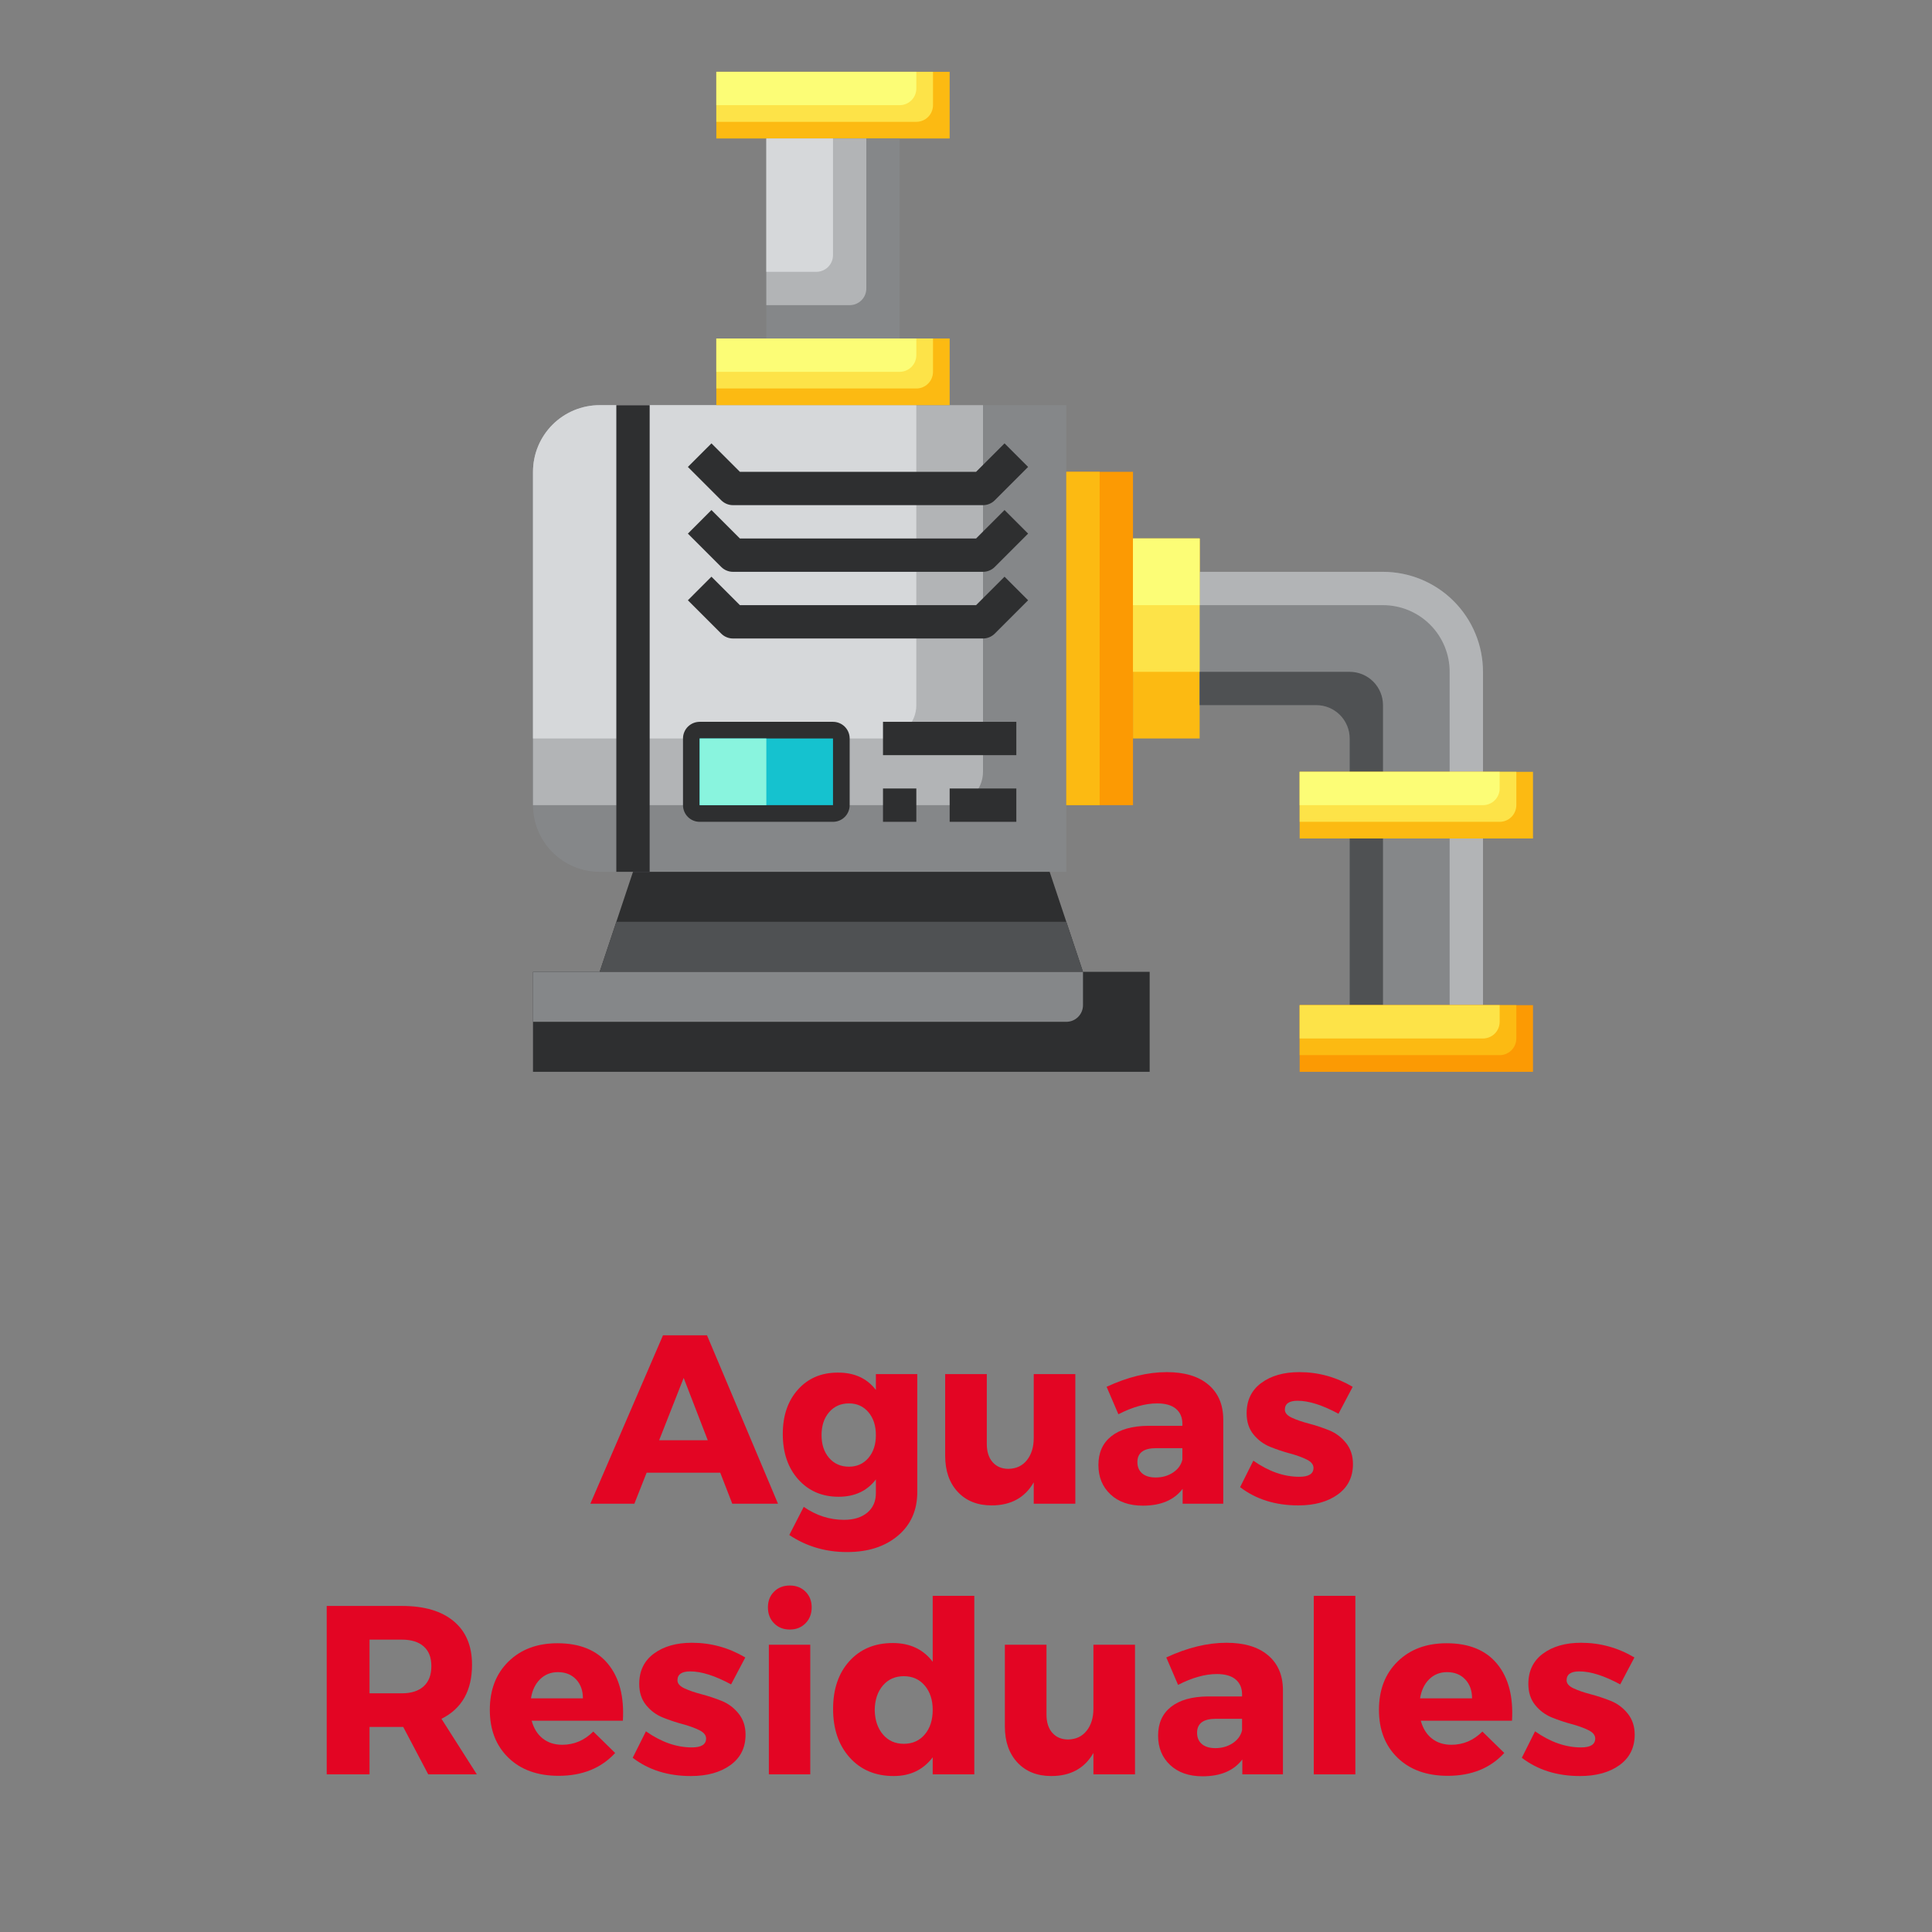 <svg xmlns="http://www.w3.org/2000/svg" xmlns:xlink="http://www.w3.org/1999/xlink" width="1080" zoomAndPan="magnify" viewBox="0 0 810 810" height="1080" preserveAspectRatio="xMidYMid meet" version="1.0"><rect x="0" y="0" width="810" height="810" fill="#808080" stroke="none"/><defs><g/><clipPath id="aab03c97c2"><path d="M 223.461 169 L 448 169 L 448 366 L 223.461 366 Z M 223.461 169 " clip-rule="nonzero"/></clipPath><clipPath id="03feb0e526"><path d="M 223.461 169 L 413 169 L 413 338 L 223.461 338 Z M 223.461 169 " clip-rule="nonzero"/></clipPath><clipPath id="0925e314a7"><path d="M 223.461 169 L 385 169 L 385 310 L 223.461 310 Z M 223.461 169 " clip-rule="nonzero"/></clipPath><clipPath id="3e1bae8865"><path d="M 223.461 407 L 482 407 L 482 449.363 L 223.461 449.363 Z M 223.461 407 " clip-rule="nonzero"/></clipPath><clipPath id="809ba1ac9d"><path d="M 300 30.113 L 399 30.113 L 399 59 L 300 59 Z M 300 30.113 " clip-rule="nonzero"/></clipPath><clipPath id="171016c837"><path d="M 544 421 L 642.711 421 L 642.711 449.363 L 544 449.363 Z M 544 421 " clip-rule="nonzero"/></clipPath><clipPath id="a38b02fdb6"><path d="M 544 323 L 642.711 323 L 642.711 352 L 544 352 Z M 544 323 " clip-rule="nonzero"/></clipPath><clipPath id="8901185433"><path d="M 300 30.113 L 392 30.113 L 392 52 L 300 52 Z M 300 30.113 " clip-rule="nonzero"/></clipPath><clipPath id="615ab7631c"><path d="M 300 30.113 L 385 30.113 L 385 45 L 300 45 Z M 300 30.113 " clip-rule="nonzero"/></clipPath><clipPath id="0a063f4b3e"><path d="M 223.461 407 L 455 407 L 455 429 L 223.461 429 Z M 223.461 407 " clip-rule="nonzero"/></clipPath></defs><g clip-path="url(#aab03c97c2)"><path fill="#858789" d="M 251.414 169.863 L 447.062 169.863 L 447.062 365.516 L 251.414 365.516 C 250.496 365.516 249.582 365.469 248.672 365.379 C 247.762 365.289 246.855 365.156 245.961 364.977 C 245.062 364.797 244.176 364.578 243.301 364.312 C 242.422 364.043 241.562 363.738 240.715 363.387 C 239.871 363.035 239.043 362.645 238.238 362.215 C 237.43 361.781 236.645 361.312 235.883 360.805 C 235.121 360.297 234.387 359.75 233.68 359.168 C 232.973 358.59 232.297 357.977 231.648 357.328 C 231 356.68 230.387 356.004 229.809 355.297 C 229.227 354.586 228.68 353.852 228.172 353.094 C 227.664 352.332 227.195 351.547 226.762 350.738 C 226.332 349.934 225.941 349.105 225.59 348.262 C 225.238 347.414 224.93 346.555 224.664 345.676 C 224.398 344.801 224.18 343.914 224 343.016 C 223.82 342.117 223.688 341.215 223.598 340.305 C 223.508 339.395 223.461 338.48 223.461 337.562 L 223.461 197.812 C 223.461 196.898 223.508 195.984 223.598 195.074 C 223.688 194.164 223.82 193.258 224 192.363 C 224.18 191.465 224.398 190.578 224.664 189.699 C 224.93 188.824 225.238 187.965 225.59 187.117 C 225.941 186.273 226.332 185.445 226.762 184.637 C 227.195 183.832 227.664 183.047 228.172 182.285 C 228.68 181.523 229.227 180.789 229.809 180.082 C 230.387 179.375 231 178.699 231.648 178.051 C 232.297 177.402 232.973 176.789 233.68 176.207 C 234.387 175.629 235.121 175.082 235.883 174.574 C 236.645 174.066 237.43 173.598 238.238 173.164 C 239.043 172.734 239.871 172.344 240.715 171.992 C 241.562 171.641 242.422 171.332 243.301 171.066 C 244.176 170.801 245.062 170.578 245.961 170.402 C 246.855 170.223 247.762 170.09 248.672 170 C 249.582 169.91 250.496 169.863 251.414 169.863 Z M 251.414 169.863 " fill-opacity="1" fill-rule="nonzero"/></g><g clip-path="url(#03feb0e526)"><path fill="#b2b4b6" d="M 412.125 323.59 L 412.125 169.863 L 251.414 169.863 C 250.496 169.863 249.582 169.91 248.672 170 C 247.762 170.09 246.855 170.223 245.961 170.402 C 245.062 170.578 244.176 170.801 243.301 171.066 C 242.422 171.332 241.562 171.641 240.715 171.992 C 239.871 172.344 239.043 172.734 238.238 173.164 C 237.43 173.598 236.645 174.066 235.883 174.574 C 235.121 175.082 234.387 175.629 233.68 176.207 C 232.973 176.789 232.297 177.402 231.648 178.051 C 231 178.699 230.387 179.375 229.809 180.082 C 229.227 180.789 228.68 181.523 228.172 182.285 C 227.664 183.047 227.195 183.832 226.762 184.637 C 226.332 185.445 225.941 186.273 225.59 187.117 C 225.238 187.965 224.93 188.824 224.664 189.699 C 224.398 190.578 224.18 191.465 224 192.363 C 223.82 193.258 223.688 194.164 223.598 195.074 C 223.508 195.984 223.461 196.898 223.461 197.812 L 223.461 337.562 L 398.148 337.562 C 399.066 337.562 399.977 337.477 400.875 337.297 C 401.777 337.117 402.648 336.852 403.496 336.5 C 404.344 336.148 405.152 335.719 405.914 335.207 C 406.676 334.699 407.383 334.121 408.031 333.473 C 408.68 332.82 409.262 332.117 409.77 331.352 C 410.281 330.59 410.711 329.785 411.062 328.938 C 411.414 328.09 411.676 327.215 411.855 326.316 C 412.035 325.414 412.125 324.508 412.125 323.59 Z M 412.125 323.59 " fill-opacity="1" fill-rule="nonzero"/></g><g clip-path="url(#0925e314a7)"><path fill="#d6d8da" d="M 251.414 169.863 C 250.496 169.863 249.582 169.91 248.672 170 C 247.762 170.09 246.855 170.223 245.961 170.402 C 245.062 170.578 244.176 170.801 243.301 171.066 C 242.422 171.332 241.562 171.641 240.715 171.992 C 239.871 172.344 239.043 172.734 238.238 173.164 C 237.43 173.598 236.645 174.066 235.883 174.574 C 235.121 175.082 234.387 175.629 233.68 176.207 C 232.973 176.789 232.297 177.402 231.648 178.051 C 231 178.699 230.387 179.375 229.809 180.082 C 229.227 180.789 228.68 181.523 228.172 182.285 C 227.664 183.047 227.195 183.832 226.762 184.637 C 226.332 185.445 225.941 186.273 225.59 187.117 C 225.238 187.965 224.93 188.824 224.664 189.699 C 224.398 190.578 224.18 191.465 224 192.363 C 223.82 193.258 223.688 194.164 223.598 195.074 C 223.508 195.984 223.461 196.898 223.461 197.812 L 223.461 309.613 L 370.199 309.613 C 371.117 309.613 372.027 309.523 372.926 309.344 C 373.828 309.168 374.699 308.902 375.547 308.551 C 376.395 308.199 377.199 307.77 377.965 307.258 C 378.727 306.75 379.434 306.168 380.082 305.52 C 380.73 304.871 381.309 304.168 381.82 303.402 C 382.328 302.641 382.762 301.836 383.109 300.988 C 383.461 300.141 383.727 299.266 383.906 298.367 C 384.086 297.465 384.176 296.559 384.176 295.641 L 384.176 169.863 Z M 251.414 169.863 " fill-opacity="1" fill-rule="nonzero"/></g><g clip-path="url(#3e1bae8865)"><path fill="#2e2f30" d="M 223.461 407.438 L 482 407.438 L 482 449.363 L 223.461 449.363 Z M 223.461 407.438 " fill-opacity="1" fill-rule="nonzero"/></g><path fill="#2e2f30" d="M 440.074 365.516 L 265.387 365.516 L 251.414 407.438 L 454.051 407.438 Z M 440.074 365.516 " fill-opacity="1" fill-rule="nonzero"/><path fill="#fcba12" d="M 475.012 225.766 L 502.961 225.766 L 502.961 309.613 L 475.012 309.613 Z M 475.012 225.766 " fill-opacity="1" fill-rule="nonzero"/><path fill="#858789" d="M 565.852 351.539 L 565.852 421.414 L 621.75 421.414 L 621.75 281.664 C 621.75 280.293 621.684 278.922 621.547 277.555 C 621.414 276.188 621.211 274.832 620.945 273.484 C 620.676 272.137 620.344 270.809 619.945 269.492 C 619.547 268.18 619.082 266.891 618.559 265.621 C 618.031 264.352 617.445 263.113 616.801 261.902 C 616.152 260.691 615.445 259.512 614.684 258.371 C 613.922 257.23 613.105 256.129 612.234 255.066 C 611.363 254.004 610.441 252.988 609.469 252.02 C 608.5 251.047 607.484 250.125 606.422 249.254 C 605.359 248.383 604.258 247.566 603.117 246.805 C 601.977 246.043 600.801 245.336 599.59 244.691 C 598.379 244.043 597.137 243.457 595.867 242.93 C 594.602 242.406 593.309 241.941 591.996 241.543 C 590.68 241.145 589.352 240.812 588.004 240.543 C 586.656 240.277 585.301 240.074 583.934 239.941 C 582.566 239.805 581.199 239.738 579.824 239.738 L 502.961 239.738 L 502.961 295.641 L 551.875 295.641 C 552.793 295.641 553.703 295.73 554.602 295.906 C 555.5 296.086 556.375 296.352 557.223 296.703 C 558.07 297.055 558.875 297.484 559.641 297.996 C 560.402 298.504 561.109 299.082 561.758 299.73 C 562.406 300.383 562.984 301.086 563.496 301.852 C 564.004 302.613 564.434 303.418 564.785 304.266 C 565.137 305.113 565.402 305.988 565.582 306.887 C 565.762 307.789 565.852 308.695 565.852 309.613 Z M 565.852 351.539 " fill-opacity="1" fill-rule="nonzero"/><path fill="#fcba12" d="M 300.324 141.914 L 398.148 141.914 L 398.148 169.863 L 300.324 169.863 Z M 300.324 141.914 " fill-opacity="1" fill-rule="nonzero"/><g clip-path="url(#809ba1ac9d)"><path fill="#fcba12" d="M 300.324 30.113 L 398.148 30.113 L 398.148 58.062 L 300.324 58.062 Z M 300.324 30.113 " fill-opacity="1" fill-rule="nonzero"/></g><path fill="#858789" d="M 321.289 58.062 L 377.188 58.062 L 377.188 141.914 L 321.289 141.914 Z M 321.289 58.062 " fill-opacity="1" fill-rule="nonzero"/><path fill="#fc9a03" d="M 447.062 197.812 L 475.012 197.812 L 475.012 337.562 L 447.062 337.562 Z M 447.062 197.812 " fill-opacity="1" fill-rule="nonzero"/><path fill="#2e2f30" d="M 258.398 169.863 L 272.375 169.863 L 272.375 365.516 L 258.398 365.516 Z M 258.398 169.863 " fill-opacity="1" fill-rule="nonzero"/><path fill="#2e2f30" d="M 349.238 302.625 L 293.336 302.625 C 292.879 302.625 292.426 302.672 291.973 302.762 C 291.523 302.852 291.086 302.984 290.664 303.16 C 290.238 303.336 289.836 303.551 289.457 303.805 C 289.074 304.059 288.723 304.348 288.395 304.672 C 288.07 304.996 287.781 305.352 287.527 305.73 C 287.273 306.113 287.059 306.516 286.883 306.941 C 286.707 307.363 286.574 307.801 286.484 308.25 C 286.395 308.699 286.352 309.156 286.352 309.613 L 286.352 337.562 C 286.352 338.023 286.395 338.477 286.484 338.926 C 286.574 339.379 286.707 339.812 286.883 340.238 C 287.059 340.66 287.273 341.066 287.527 341.445 C 287.781 341.828 288.07 342.18 288.395 342.504 C 288.723 342.828 289.074 343.117 289.457 343.375 C 289.836 343.629 290.238 343.844 290.664 344.02 C 291.086 344.195 291.523 344.328 291.973 344.418 C 292.426 344.508 292.879 344.551 293.336 344.551 L 349.238 344.551 C 349.695 344.551 350.152 344.508 350.602 344.418 C 351.051 344.328 351.488 344.195 351.91 344.02 C 352.336 343.844 352.738 343.629 353.121 343.375 C 353.5 343.117 353.855 342.828 354.18 342.504 C 354.504 342.18 354.793 341.828 355.047 341.445 C 355.301 341.066 355.516 340.66 355.691 340.238 C 355.867 339.812 356 339.379 356.09 338.926 C 356.18 338.477 356.227 338.023 356.227 337.562 L 356.227 309.613 C 356.227 309.156 356.18 308.699 356.09 308.25 C 356 307.801 355.867 307.363 355.691 306.941 C 355.516 306.516 355.301 306.113 355.047 305.73 C 354.793 305.352 354.504 304.996 354.18 304.672 C 353.855 304.348 353.5 304.059 353.121 303.805 C 352.738 303.551 352.336 303.336 351.91 303.16 C 351.488 302.984 351.051 302.852 350.602 302.762 C 350.152 302.672 349.695 302.625 349.238 302.625 Z M 300.324 316.602 L 314.301 316.602 L 314.301 330.578 L 300.324 330.578 Z M 342.25 330.578 L 328.273 330.578 L 328.273 316.602 L 342.25 316.602 Z M 342.25 330.578 " fill-opacity="1" fill-rule="nonzero"/><path fill="#2e2f30" d="M 370.199 302.625 L 426.102 302.625 L 426.102 316.602 L 370.199 316.602 Z M 370.199 302.625 " fill-opacity="1" fill-rule="nonzero"/><path fill="#2e2f30" d="M 370.199 330.578 L 384.176 330.578 L 384.176 344.551 L 370.199 344.551 Z M 370.199 330.578 " fill-opacity="1" fill-rule="nonzero"/><path fill="#2e2f30" d="M 398.148 330.578 L 426.102 330.578 L 426.102 344.551 L 398.148 344.551 Z M 398.148 330.578 " fill-opacity="1" fill-rule="nonzero"/><path fill="#2e2f30" d="M 409.23 225.766 L 310.207 225.766 L 298.277 213.836 L 288.398 223.719 L 302.371 237.691 C 303.027 238.348 303.781 238.852 304.637 239.207 C 305.496 239.562 306.387 239.738 307.312 239.738 L 412.125 239.738 C 413.051 239.738 413.941 239.562 414.797 239.207 C 415.656 238.852 416.41 238.348 417.066 237.691 L 431.039 223.719 L 421.16 213.836 Z M 409.23 225.766 " fill-opacity="1" fill-rule="nonzero"/><path fill="#2e2f30" d="M 409.23 253.715 L 310.207 253.715 L 298.277 241.785 L 288.398 251.668 L 302.371 265.641 C 303.027 266.297 303.781 266.801 304.637 267.156 C 305.496 267.512 306.387 267.688 307.312 267.688 L 412.125 267.688 C 413.051 267.688 413.941 267.512 414.797 267.156 C 415.656 266.801 416.41 266.297 417.066 265.641 L 431.039 251.668 L 421.16 241.785 Z M 409.23 253.715 " fill-opacity="1" fill-rule="nonzero"/><path fill="#2e2f30" d="M 307.312 211.789 L 412.125 211.789 C 413.051 211.789 413.941 211.613 414.797 211.258 C 415.656 210.902 416.41 210.398 417.066 209.742 L 431.039 195.766 L 421.16 185.887 L 409.23 197.812 L 310.207 197.812 L 298.277 185.887 L 288.398 195.766 L 302.371 209.742 C 303.027 210.398 303.781 210.902 304.637 211.258 C 305.496 211.613 306.387 211.789 307.312 211.789 Z M 307.312 211.789 " fill-opacity="1" fill-rule="nonzero"/><path fill="#15c2cf" d="M 293.336 309.613 L 349.238 309.613 L 349.238 337.562 L 293.336 337.562 Z M 293.336 309.613 " fill-opacity="1" fill-rule="nonzero"/><path fill="#89f4de" d="M 293.336 309.613 L 321.289 309.613 L 321.289 337.562 L 293.336 337.562 Z M 293.336 309.613 " fill-opacity="1" fill-rule="nonzero"/><path fill="#4f5153" d="M 565.852 281.664 L 502.961 281.664 L 502.961 295.641 L 551.875 295.641 C 552.793 295.641 553.703 295.73 554.602 295.906 C 555.5 296.086 556.375 296.352 557.223 296.703 C 558.07 297.055 558.875 297.484 559.641 297.996 C 560.402 298.504 561.109 299.082 561.758 299.73 C 562.406 300.383 562.984 301.086 563.496 301.852 C 564.004 302.613 564.434 303.418 564.785 304.266 C 565.137 305.113 565.402 305.988 565.582 306.887 C 565.762 307.789 565.852 308.695 565.852 309.613 L 565.852 421.414 L 579.824 421.414 L 579.824 295.641 C 579.824 294.723 579.734 293.812 579.555 292.914 C 579.379 292.012 579.113 291.141 578.762 290.293 C 578.41 289.441 577.98 288.637 577.469 287.875 C 576.961 287.113 576.379 286.406 575.73 285.758 C 575.082 285.109 574.375 284.527 573.613 284.02 C 572.852 283.508 572.047 283.078 571.199 282.727 C 570.352 282.375 569.477 282.113 568.578 281.934 C 567.676 281.754 566.766 281.664 565.852 281.664 Z M 565.852 281.664 " fill-opacity="1" fill-rule="nonzero"/><path fill="#b2b4b6" d="M 621.75 323.59 L 621.75 281.664 C 621.75 280.293 621.684 278.922 621.547 277.555 C 621.414 276.188 621.211 274.832 620.945 273.484 C 620.676 272.137 620.344 270.809 619.945 269.492 C 619.547 268.18 619.082 266.891 618.559 265.621 C 618.031 264.352 617.445 263.113 616.801 261.902 C 616.152 260.691 615.445 259.512 614.684 258.371 C 613.922 257.23 613.105 256.129 612.234 255.066 C 611.363 254.004 610.441 252.988 609.469 252.02 C 608.5 251.047 607.484 250.125 606.422 249.254 C 605.359 248.383 604.258 247.566 603.117 246.805 C 601.977 246.043 600.801 245.336 599.59 244.691 C 598.379 244.043 597.137 243.457 595.867 242.93 C 594.602 242.406 593.309 241.941 591.996 241.543 C 590.68 241.145 589.352 240.812 588.004 240.543 C 586.656 240.277 585.301 240.074 583.934 239.941 C 582.566 239.805 581.199 239.738 579.824 239.738 L 502.961 239.738 L 502.961 253.715 L 579.824 253.715 C 580.742 253.715 581.652 253.758 582.562 253.848 C 583.477 253.938 584.379 254.074 585.277 254.25 C 586.176 254.43 587.062 254.652 587.938 254.918 C 588.812 255.184 589.676 255.492 590.52 255.84 C 591.367 256.191 592.191 256.582 593 257.016 C 593.809 257.445 594.594 257.914 595.352 258.426 C 596.113 258.934 596.848 259.477 597.555 260.059 C 598.266 260.641 598.941 261.254 599.59 261.902 C 600.234 262.547 600.852 263.227 601.43 263.934 C 602.012 264.641 602.555 265.375 603.062 266.137 C 603.574 266.898 604.043 267.68 604.473 268.488 C 604.906 269.297 605.297 270.121 605.648 270.969 C 605.996 271.812 606.305 272.676 606.57 273.551 C 606.836 274.426 607.059 275.312 607.238 276.211 C 607.418 277.109 607.551 278.012 607.641 278.926 C 607.73 279.836 607.773 280.75 607.773 281.664 L 607.773 421.414 L 621.75 421.414 Z M 621.75 323.59 " fill-opacity="1" fill-rule="nonzero"/><g clip-path="url(#171016c837)"><path fill="#fc9a03" d="M 544.887 421.414 L 642.711 421.414 L 642.711 449.363 L 544.887 449.363 Z M 544.887 421.414 " fill-opacity="1" fill-rule="nonzero"/></g><g clip-path="url(#a38b02fdb6)"><path fill="#fcba12" d="M 544.887 323.59 L 642.711 323.59 L 642.711 351.539 L 544.887 351.539 Z M 544.887 323.59 " fill-opacity="1" fill-rule="nonzero"/></g><path fill="#fde348" d="M 544.887 323.59 L 544.887 344.551 L 628.738 344.551 C 629.195 344.551 629.652 344.508 630.102 344.418 C 630.551 344.328 630.988 344.195 631.41 344.02 C 631.836 343.844 632.238 343.629 632.621 343.375 C 633 343.117 633.355 342.828 633.68 342.504 C 634.004 342.18 634.293 341.828 634.547 341.445 C 634.801 341.066 635.016 340.66 635.191 340.238 C 635.367 339.812 635.5 339.379 635.59 338.926 C 635.68 338.477 635.727 338.023 635.727 337.562 L 635.727 323.59 Z M 544.887 323.59 " fill-opacity="1" fill-rule="nonzero"/><path fill="#fcfd76" d="M 628.738 323.59 L 544.887 323.59 L 544.887 337.562 L 621.75 337.562 C 622.207 337.562 622.664 337.52 623.113 337.43 C 623.562 337.34 624 337.207 624.422 337.031 C 624.848 336.855 625.25 336.641 625.633 336.387 C 626.012 336.133 626.367 335.844 626.691 335.516 C 627.016 335.191 627.305 334.84 627.559 334.457 C 627.816 334.078 628.031 333.676 628.207 333.25 C 628.383 332.828 628.512 332.391 628.602 331.941 C 628.691 331.488 628.738 331.035 628.738 330.578 Z M 628.738 323.59 " fill-opacity="1" fill-rule="nonzero"/><path fill="#fde348" d="M 300.324 141.914 L 300.324 162.875 L 384.176 162.875 C 384.633 162.875 385.09 162.832 385.539 162.742 C 385.988 162.652 386.426 162.52 386.848 162.344 C 387.273 162.168 387.676 161.953 388.059 161.699 C 388.438 161.445 388.793 161.156 389.117 160.828 C 389.441 160.504 389.73 160.152 389.984 159.77 C 390.238 159.391 390.453 158.988 390.629 158.562 C 390.805 158.141 390.938 157.703 391.027 157.254 C 391.117 156.801 391.164 156.348 391.164 155.891 L 391.164 141.914 Z M 300.324 141.914 " fill-opacity="1" fill-rule="nonzero"/><path fill="#fcfd76" d="M 384.176 141.914 L 300.324 141.914 L 300.324 155.891 L 377.188 155.891 C 377.645 155.891 378.102 155.844 378.551 155.754 C 379 155.664 379.438 155.531 379.859 155.355 C 380.285 155.184 380.688 154.965 381.07 154.711 C 381.449 154.457 381.805 154.168 382.129 153.844 C 382.453 153.52 382.742 153.164 382.996 152.785 C 383.254 152.402 383.469 152 383.645 151.574 C 383.82 151.152 383.949 150.715 384.039 150.266 C 384.129 149.816 384.176 149.359 384.176 148.902 Z M 384.176 141.914 " fill-opacity="1" fill-rule="nonzero"/><g clip-path="url(#8901185433)"><path fill="#fde348" d="M 300.324 30.113 L 300.324 51.078 L 384.176 51.078 C 384.633 51.078 385.09 51.031 385.539 50.941 C 385.988 50.852 386.426 50.719 386.848 50.543 C 387.273 50.371 387.676 50.152 388.059 49.898 C 388.438 49.645 388.793 49.355 389.117 49.031 C 389.441 48.707 389.73 48.352 389.984 47.973 C 390.238 47.59 390.453 47.188 390.629 46.762 C 390.805 46.34 390.938 45.902 391.027 45.453 C 391.117 45.004 391.164 44.547 391.164 44.09 L 391.164 30.113 Z M 300.324 30.113 " fill-opacity="1" fill-rule="nonzero"/></g><g clip-path="url(#615ab7631c)"><path fill="#fcfd76" d="M 384.176 30.113 L 300.324 30.113 L 300.324 44.09 L 377.188 44.09 C 377.645 44.09 378.102 44.043 378.551 43.953 C 379 43.867 379.438 43.734 379.859 43.559 C 380.285 43.383 380.688 43.168 381.07 42.91 C 381.449 42.656 381.805 42.367 382.129 42.043 C 382.453 41.719 382.742 41.363 382.996 40.984 C 383.254 40.602 383.469 40.199 383.645 39.777 C 383.82 39.352 383.949 38.914 384.039 38.465 C 384.129 38.016 384.176 37.559 384.176 37.102 Z M 384.176 30.113 " fill-opacity="1" fill-rule="nonzero"/></g><path fill="#fcba12" d="M 544.887 421.414 L 544.887 442.375 L 628.738 442.375 C 629.195 442.375 629.652 442.332 630.102 442.242 C 630.551 442.152 630.988 442.02 631.41 441.844 C 631.836 441.668 632.238 441.453 632.621 441.199 C 633 440.945 633.355 440.656 633.68 440.328 C 634.004 440.004 634.293 439.652 634.547 439.27 C 634.801 438.891 635.016 438.488 635.191 438.062 C 635.367 437.641 635.5 437.203 635.59 436.754 C 635.68 436.301 635.727 435.848 635.727 435.391 L 635.727 421.414 Z M 544.887 421.414 " fill-opacity="1" fill-rule="nonzero"/><path fill="#fde348" d="M 628.738 421.414 L 544.887 421.414 L 544.887 435.391 L 621.75 435.391 C 622.207 435.391 622.664 435.344 623.113 435.254 C 623.562 435.164 624 435.031 624.422 434.855 C 624.848 434.68 625.25 434.465 625.633 434.211 C 626.012 433.957 626.367 433.668 626.691 433.344 C 627.016 433.02 627.305 432.664 627.559 432.285 C 627.816 431.902 628.031 431.5 628.207 431.074 C 628.383 430.652 628.512 430.215 628.602 429.766 C 628.691 429.316 628.738 428.859 628.738 428.402 Z M 628.738 421.414 " fill-opacity="1" fill-rule="nonzero"/><path fill="#fcba12" d="M 447.062 197.812 L 461.039 197.812 L 461.039 337.562 L 447.062 337.562 Z M 447.062 197.812 " fill-opacity="1" fill-rule="nonzero"/><path fill="#fde348" d="M 475.012 225.766 L 502.961 225.766 L 502.961 281.664 L 475.012 281.664 Z M 475.012 225.766 " fill-opacity="1" fill-rule="nonzero"/><path fill="#fcfd76" d="M 475.012 225.766 L 502.961 225.766 L 502.961 253.715 L 475.012 253.715 Z M 475.012 225.766 " fill-opacity="1" fill-rule="nonzero"/><path fill="#b2b4b6" d="M 321.289 58.062 L 321.289 127.938 L 356.227 127.938 C 356.684 127.938 357.137 127.895 357.59 127.805 C 358.039 127.715 358.477 127.582 358.898 127.406 C 359.324 127.23 359.727 127.016 360.105 126.762 C 360.488 126.508 360.84 126.219 361.164 125.891 C 361.488 125.566 361.781 125.215 362.035 124.832 C 362.289 124.453 362.504 124.051 362.68 123.625 C 362.855 123.203 362.988 122.766 363.078 122.316 C 363.168 121.863 363.211 121.41 363.211 120.953 L 363.211 58.062 Z M 321.289 58.062 " fill-opacity="1" fill-rule="nonzero"/><path fill="#d6d8da" d="M 321.289 58.062 L 321.289 113.965 L 342.25 113.965 C 342.707 113.965 343.164 113.918 343.613 113.828 C 344.062 113.742 344.5 113.609 344.922 113.434 C 345.348 113.258 345.75 113.043 346.133 112.785 C 346.512 112.531 346.867 112.242 347.191 111.918 C 347.516 111.594 347.805 111.238 348.059 110.859 C 348.316 110.477 348.531 110.074 348.707 109.652 C 348.883 109.227 349.012 108.789 349.102 108.34 C 349.191 107.891 349.238 107.434 349.238 106.977 L 349.238 58.062 Z M 321.289 58.062 " fill-opacity="1" fill-rule="nonzero"/><g clip-path="url(#0a063f4b3e)"><path fill="#858789" d="M 223.461 407.438 L 454.051 407.438 L 454.051 421.414 C 454.051 421.871 454.004 422.328 453.914 422.777 C 453.824 423.227 453.695 423.664 453.52 424.09 C 453.344 424.512 453.129 424.914 452.871 425.297 C 452.617 425.676 452.328 426.031 452.004 426.355 C 451.68 426.68 451.324 426.969 450.945 427.223 C 450.562 427.48 450.16 427.695 449.734 427.871 C 449.312 428.047 448.875 428.18 448.426 428.266 C 447.977 428.355 447.52 428.402 447.062 428.402 L 223.461 428.402 Z M 223.461 407.438 " fill-opacity="1" fill-rule="nonzero"/></g><path fill="#4f5153" d="M 251.414 407.438 L 454.051 407.438 L 447.062 386.477 L 258.398 386.477 Z M 251.414 407.438 " fill-opacity="1" fill-rule="nonzero"/><g fill="#e30523" fill-opacity="1"><g transform="translate(248.009, 630.444)"><g><path d="M 53.953 -13.016 L 23.094 -13.016 L 17.953 0 L -0.5 0 L 29.953 -70.609 L 48.406 -70.609 L 78.172 0 L 59 0 Z M 48.719 -26.625 L 38.625 -52.75 L 28.344 -26.625 Z M 48.719 -26.625 "/></g></g></g><g fill="#e30523" fill-opacity="1"><g transform="translate(325.671, 630.444)"><g><path d="M 58.906 -54.359 L 58.906 -4.938 C 58.906 2.727 56.195 8.844 50.781 13.406 C 45.363 17.977 38.254 20.266 29.453 20.266 C 20.441 20.266 12.375 17.879 5.25 13.109 L 11.297 1.312 C 16.535 4.938 22.148 6.75 28.141 6.75 C 32.305 6.75 35.582 5.738 37.969 3.719 C 40.352 1.707 41.547 -1.008 41.547 -4.438 L 41.547 -10.188 C 37.848 -5.344 32.641 -2.922 25.922 -2.922 C 18.992 -2.922 13.359 -5.344 9.016 -10.188 C 4.68 -15.031 2.516 -21.383 2.516 -29.25 C 2.516 -36.914 4.633 -43.117 8.875 -47.859 C 13.113 -52.598 18.66 -54.969 25.516 -54.969 C 32.441 -55.031 37.785 -52.609 41.547 -47.703 L 41.547 -54.359 Z M 30.266 -15.531 C 33.617 -15.531 36.336 -16.754 38.422 -19.203 C 40.504 -21.66 41.547 -24.844 41.547 -28.75 C 41.547 -32.719 40.504 -35.926 38.422 -38.375 C 36.336 -40.832 33.617 -42.062 30.266 -42.062 C 26.828 -42.062 24.051 -40.832 21.938 -38.375 C 19.82 -35.926 18.766 -32.719 18.766 -28.75 C 18.766 -24.844 19.82 -21.66 21.938 -19.203 C 24.051 -16.754 26.828 -15.531 30.266 -15.531 Z M 30.266 -15.531 "/></g></g></g><g fill="#e30523" fill-opacity="1"><g transform="translate(390.926, 630.444)"><g><path d="M 59.906 -54.359 L 59.906 0 L 42.469 0 L 42.469 -8.969 C 38.77 -2.52 32.883 0.703 24.812 0.703 C 18.895 0.703 14.172 -1.176 10.641 -4.938 C 7.109 -8.707 5.344 -13.754 5.344 -20.078 L 5.344 -54.359 L 22.797 -54.359 L 22.797 -25.016 C 22.797 -21.785 23.617 -19.242 25.266 -17.391 C 26.91 -15.547 29.113 -14.625 31.875 -14.625 C 35.164 -14.688 37.754 -15.91 39.641 -18.297 C 41.523 -20.691 42.469 -23.77 42.469 -27.531 L 42.469 -54.359 Z M 59.906 -54.359 "/></g></g></g><g fill="#e30523" fill-opacity="1"><g transform="translate(457.795, 630.444)"><g><path d="M 31.375 -55.172 C 38.832 -55.172 44.629 -53.438 48.766 -49.969 C 52.898 -46.508 55 -41.688 55.062 -35.5 L 55.062 0 L 38.031 0 L 38.031 -6.25 C 34.457 -1.539 28.906 0.812 21.375 0.812 C 15.664 0.812 11.129 -0.766 7.766 -3.922 C 4.398 -7.086 2.719 -11.191 2.719 -16.234 C 2.719 -21.41 4.516 -25.426 8.109 -28.281 C 11.711 -31.145 16.875 -32.609 23.594 -32.672 L 37.922 -32.672 L 37.922 -33.484 C 37.922 -36.172 37.031 -38.27 35.25 -39.781 C 33.469 -41.301 30.828 -42.062 27.328 -42.062 C 22.422 -42.062 17.008 -40.547 11.094 -37.516 L 6.156 -49.016 C 14.957 -53.117 23.363 -55.172 31.375 -55.172 Z M 26.734 -11 C 29.484 -11 31.898 -11.688 33.984 -13.062 C 36.066 -14.438 37.379 -16.234 37.922 -18.453 L 37.922 -23.297 L 26.922 -23.297 C 21.68 -23.297 19.062 -21.348 19.062 -17.453 C 19.062 -15.43 19.734 -13.848 21.078 -12.703 C 22.422 -11.566 24.305 -11 26.734 -11 Z M 26.734 -11 "/></g></g></g><g fill="#e30523" fill-opacity="1"><g transform="translate(518.311, 630.444)"><g><path d="M 26.422 -55.172 C 34.422 -55.172 41.883 -53.117 48.812 -49.016 L 42.859 -37.719 C 36.141 -41.352 30.426 -43.172 25.719 -43.172 C 22.156 -43.172 20.375 -41.926 20.375 -39.438 C 20.375 -38.094 21.348 -36.969 23.297 -36.062 C 25.242 -35.156 27.629 -34.332 30.453 -33.594 C 33.285 -32.852 36.094 -31.926 38.875 -30.812 C 41.664 -29.695 44.035 -27.93 45.984 -25.516 C 47.941 -23.098 48.922 -20.141 48.922 -16.641 C 48.922 -11.191 46.801 -6.938 42.562 -3.875 C 38.32 -0.82 32.805 0.703 26.016 0.703 C 16.398 0.703 8.266 -1.848 1.609 -6.953 L 7.156 -18.047 C 13.551 -13.547 19.973 -11.297 26.422 -11.297 C 30.391 -11.297 32.375 -12.539 32.375 -15.031 C 32.375 -16.438 31.414 -17.609 29.5 -18.547 C 27.582 -19.492 25.242 -20.336 22.484 -21.078 C 19.734 -21.816 16.977 -22.738 14.219 -23.844 C 11.469 -24.957 9.133 -26.691 7.219 -29.047 C 5.301 -31.398 4.344 -34.359 4.344 -37.922 C 4.344 -43.367 6.391 -47.602 10.484 -50.625 C 14.586 -53.656 19.898 -55.172 26.422 -55.172 Z M 26.422 -55.172 "/></g></g></g><g fill="#e30523" fill-opacity="1"><g transform="translate(129.914, 743.91)"><g><path d="M 49.625 0 L 39.141 -19.875 L 25.016 -19.875 L 25.016 0 L 7.062 0 L 7.062 -70.609 L 38.625 -70.609 C 47.977 -70.609 55.207 -68.473 60.312 -64.203 C 65.426 -59.93 67.984 -53.859 67.984 -45.984 C 67.984 -35.098 63.711 -27.535 55.172 -23.297 L 70 0 Z M 25.016 -33.984 L 38.625 -33.984 C 42.531 -33.984 45.555 -34.957 47.703 -36.906 C 49.859 -38.863 50.938 -41.691 50.938 -45.391 C 50.938 -49.016 49.859 -51.77 47.703 -53.656 C 45.555 -55.539 42.531 -56.484 38.625 -56.484 L 25.016 -56.484 Z M 25.016 -33.984 "/></g></g></g><g fill="#e30523" fill-opacity="1"><g transform="translate(202.936, 743.91)"><g><path d="M 30.766 -54.969 C 40.172 -54.969 47.242 -52.078 51.984 -46.297 C 56.734 -40.516 58.805 -32.578 58.203 -22.484 L 19.969 -22.484 C 20.844 -19.266 22.391 -16.781 24.609 -15.031 C 26.828 -13.281 29.551 -12.406 32.781 -12.406 C 37.758 -12.406 42.098 -14.254 45.797 -17.953 L 54.969 -8.969 C 49.113 -2.582 41.211 0.609 31.266 0.609 C 22.453 0.609 15.441 -1.91 10.234 -6.953 C 5.023 -12.004 2.422 -18.695 2.422 -27.031 C 2.422 -35.438 5.023 -42.191 10.234 -47.297 C 15.441 -52.41 22.285 -54.969 30.766 -54.969 Z M 19.672 -31.875 L 41.453 -31.875 C 41.453 -35.164 40.492 -37.816 38.578 -39.828 C 36.66 -41.848 34.125 -42.859 30.969 -42.859 C 28.008 -42.859 25.52 -41.867 23.5 -39.891 C 21.477 -37.91 20.203 -35.238 19.672 -31.875 Z M 19.672 -31.875 "/></g></g></g><g fill="#e30523" fill-opacity="1"><g transform="translate(263.653, 743.91)"><g><path d="M 26.422 -55.172 C 34.422 -55.172 41.883 -53.117 48.812 -49.016 L 42.859 -37.719 C 36.141 -41.352 30.426 -43.172 25.719 -43.172 C 22.156 -43.172 20.375 -41.926 20.375 -39.438 C 20.375 -38.094 21.348 -36.969 23.297 -36.062 C 25.242 -35.156 27.629 -34.332 30.453 -33.594 C 33.285 -32.852 36.094 -31.926 38.875 -30.812 C 41.664 -29.695 44.035 -27.93 45.984 -25.516 C 47.941 -23.098 48.922 -20.141 48.922 -16.641 C 48.922 -11.191 46.801 -6.938 42.562 -3.875 C 38.32 -0.82 32.805 0.703 26.016 0.703 C 16.398 0.703 8.266 -1.848 1.609 -6.953 L 7.156 -18.047 C 13.551 -13.547 19.973 -11.297 26.422 -11.297 C 30.391 -11.297 32.375 -12.539 32.375 -15.031 C 32.375 -16.438 31.414 -17.609 29.5 -18.547 C 27.582 -19.492 25.242 -20.336 22.484 -21.078 C 19.734 -21.816 16.977 -22.738 14.219 -23.844 C 11.469 -24.957 9.133 -26.691 7.219 -29.047 C 5.301 -31.398 4.344 -34.359 4.344 -37.922 C 4.344 -43.367 6.391 -47.602 10.484 -50.625 C 14.586 -53.656 19.898 -55.172 26.422 -55.172 Z M 26.422 -55.172 "/></g></g></g><g fill="#e30523" fill-opacity="1"><g transform="translate(315.394, 743.91)"><g><path d="M 9.125 -76.594 C 10.844 -78.312 13.047 -79.172 15.734 -79.172 C 18.422 -79.172 20.617 -78.312 22.328 -76.594 C 24.047 -74.883 24.906 -72.688 24.906 -70 C 24.906 -67.312 24.047 -65.094 22.328 -63.344 C 20.617 -61.594 18.422 -60.719 15.734 -60.719 C 13.047 -60.719 10.844 -61.594 9.125 -63.344 C 7.414 -65.094 6.562 -67.312 6.562 -70 C 6.562 -72.688 7.414 -74.883 9.125 -76.594 Z M 24.312 0 L 6.953 0 L 6.953 -54.359 L 24.312 -54.359 Z M 24.312 0 "/></g></g></g><g fill="#e30523" fill-opacity="1"><g transform="translate(346.761, 743.91)"><g><path d="M 61.719 -74.844 L 61.719 0 L 44.281 0 L 44.281 -7.156 C 40.312 -1.914 34.863 0.703 27.938 0.703 C 20.27 0.703 14.113 -1.883 9.469 -7.062 C 4.832 -12.238 2.516 -19.031 2.516 -27.438 C 2.516 -35.77 4.801 -42.457 9.375 -47.5 C 13.945 -52.539 20 -55.062 27.531 -55.062 C 34.727 -55.062 40.312 -52.441 44.281 -47.203 L 44.281 -74.844 Z M 23.406 -16.734 C 25.625 -14.117 28.547 -12.812 32.172 -12.812 C 35.805 -12.812 38.734 -14.117 40.953 -16.734 C 43.172 -19.359 44.281 -22.789 44.281 -27.031 C 44.281 -31.195 43.172 -34.594 40.953 -37.219 C 38.734 -39.844 35.805 -41.156 32.172 -41.156 C 28.547 -41.156 25.625 -39.859 23.406 -37.266 C 21.188 -34.68 20.039 -31.27 19.969 -27.031 C 20.039 -22.789 21.188 -19.359 23.406 -16.734 Z M 23.406 -16.734 "/></g></g></g><g fill="#e30523" fill-opacity="1"><g transform="translate(415.95, 743.91)"><g><path d="M 59.906 -54.359 L 59.906 0 L 42.469 0 L 42.469 -8.969 C 38.77 -2.52 32.883 0.703 24.812 0.703 C 18.895 0.703 14.172 -1.176 10.641 -4.938 C 7.109 -8.707 5.344 -13.754 5.344 -20.078 L 5.344 -54.359 L 22.797 -54.359 L 22.797 -25.016 C 22.797 -21.785 23.617 -19.242 25.266 -17.391 C 26.91 -15.547 29.113 -14.625 31.875 -14.625 C 35.164 -14.688 37.754 -15.91 39.641 -18.297 C 41.523 -20.691 42.469 -23.77 42.469 -27.531 L 42.469 -54.359 Z M 59.906 -54.359 "/></g></g></g><g fill="#e30523" fill-opacity="1"><g transform="translate(482.819, 743.91)"><g><path d="M 31.375 -55.172 C 38.832 -55.172 44.629 -53.438 48.766 -49.969 C 52.898 -46.508 55 -41.688 55.062 -35.5 L 55.062 0 L 38.031 0 L 38.031 -6.25 C 34.457 -1.539 28.906 0.812 21.375 0.812 C 15.664 0.812 11.129 -0.766 7.766 -3.922 C 4.398 -7.086 2.719 -11.191 2.719 -16.234 C 2.719 -21.41 4.516 -25.426 8.109 -28.281 C 11.711 -31.145 16.875 -32.609 23.594 -32.672 L 37.922 -32.672 L 37.922 -33.484 C 37.922 -36.172 37.031 -38.27 35.25 -39.781 C 33.469 -41.301 30.828 -42.062 27.328 -42.062 C 22.422 -42.062 17.008 -40.547 11.094 -37.516 L 6.156 -49.016 C 14.957 -53.117 23.363 -55.172 31.375 -55.172 Z M 26.734 -11 C 29.484 -11 31.898 -11.688 33.984 -13.062 C 36.066 -14.438 37.379 -16.234 37.922 -18.453 L 37.922 -23.297 L 26.922 -23.297 C 21.68 -23.297 19.062 -21.348 19.062 -17.453 C 19.062 -15.43 19.734 -13.848 21.078 -12.703 C 22.422 -11.566 24.305 -11 26.734 -11 Z M 26.734 -11 "/></g></g></g><g fill="#e30523" fill-opacity="1"><g transform="translate(543.334, 743.91)"><g><path d="M 24.906 0 L 7.469 0 L 7.469 -74.844 L 24.906 -74.844 Z M 24.906 0 "/></g></g></g><g fill="#e30523" fill-opacity="1"><g transform="translate(575.71, 743.91)"><g><path d="M 30.766 -54.969 C 40.172 -54.969 47.242 -52.078 51.984 -46.297 C 56.734 -40.516 58.805 -32.578 58.203 -22.484 L 19.969 -22.484 C 20.844 -19.266 22.391 -16.781 24.609 -15.031 C 26.828 -13.281 29.551 -12.406 32.781 -12.406 C 37.758 -12.406 42.098 -14.254 45.797 -17.953 L 54.969 -8.969 C 49.113 -2.582 41.211 0.609 31.266 0.609 C 22.453 0.609 15.441 -1.91 10.234 -6.953 C 5.023 -12.004 2.422 -18.695 2.422 -27.031 C 2.422 -35.438 5.023 -42.191 10.234 -47.297 C 15.441 -52.41 22.285 -54.969 30.766 -54.969 Z M 19.672 -31.875 L 41.453 -31.875 C 41.453 -35.164 40.492 -37.816 38.578 -39.828 C 36.66 -41.848 34.125 -42.859 30.969 -42.859 C 28.008 -42.859 25.52 -41.867 23.5 -39.891 C 21.477 -37.91 20.203 -35.238 19.672 -31.875 Z M 19.672 -31.875 "/></g></g></g><g fill="#e30523" fill-opacity="1"><g transform="translate(636.427, 743.91)"><g><path d="M 26.422 -55.172 C 34.422 -55.172 41.883 -53.117 48.812 -49.016 L 42.859 -37.719 C 36.141 -41.352 30.426 -43.172 25.719 -43.172 C 22.156 -43.172 20.375 -41.926 20.375 -39.438 C 20.375 -38.094 21.348 -36.969 23.297 -36.062 C 25.242 -35.156 27.629 -34.332 30.453 -33.594 C 33.285 -32.852 36.094 -31.926 38.875 -30.812 C 41.664 -29.695 44.035 -27.93 45.984 -25.516 C 47.941 -23.098 48.922 -20.141 48.922 -16.641 C 48.922 -11.191 46.801 -6.938 42.562 -3.875 C 38.32 -0.82 32.805 0.703 26.016 0.703 C 16.398 0.703 8.266 -1.848 1.609 -6.953 L 7.156 -18.047 C 13.551 -13.547 19.973 -11.297 26.422 -11.297 C 30.391 -11.297 32.375 -12.539 32.375 -15.031 C 32.375 -16.438 31.414 -17.609 29.5 -18.547 C 27.582 -19.492 25.242 -20.336 22.484 -21.078 C 19.734 -21.816 16.977 -22.738 14.219 -23.844 C 11.469 -24.957 9.133 -26.691 7.219 -29.047 C 5.301 -31.398 4.344 -34.359 4.344 -37.922 C 4.344 -43.367 6.391 -47.602 10.484 -50.625 C 14.586 -53.656 19.898 -55.172 26.422 -55.172 Z M 26.422 -55.172 "/></g></g></g></svg>